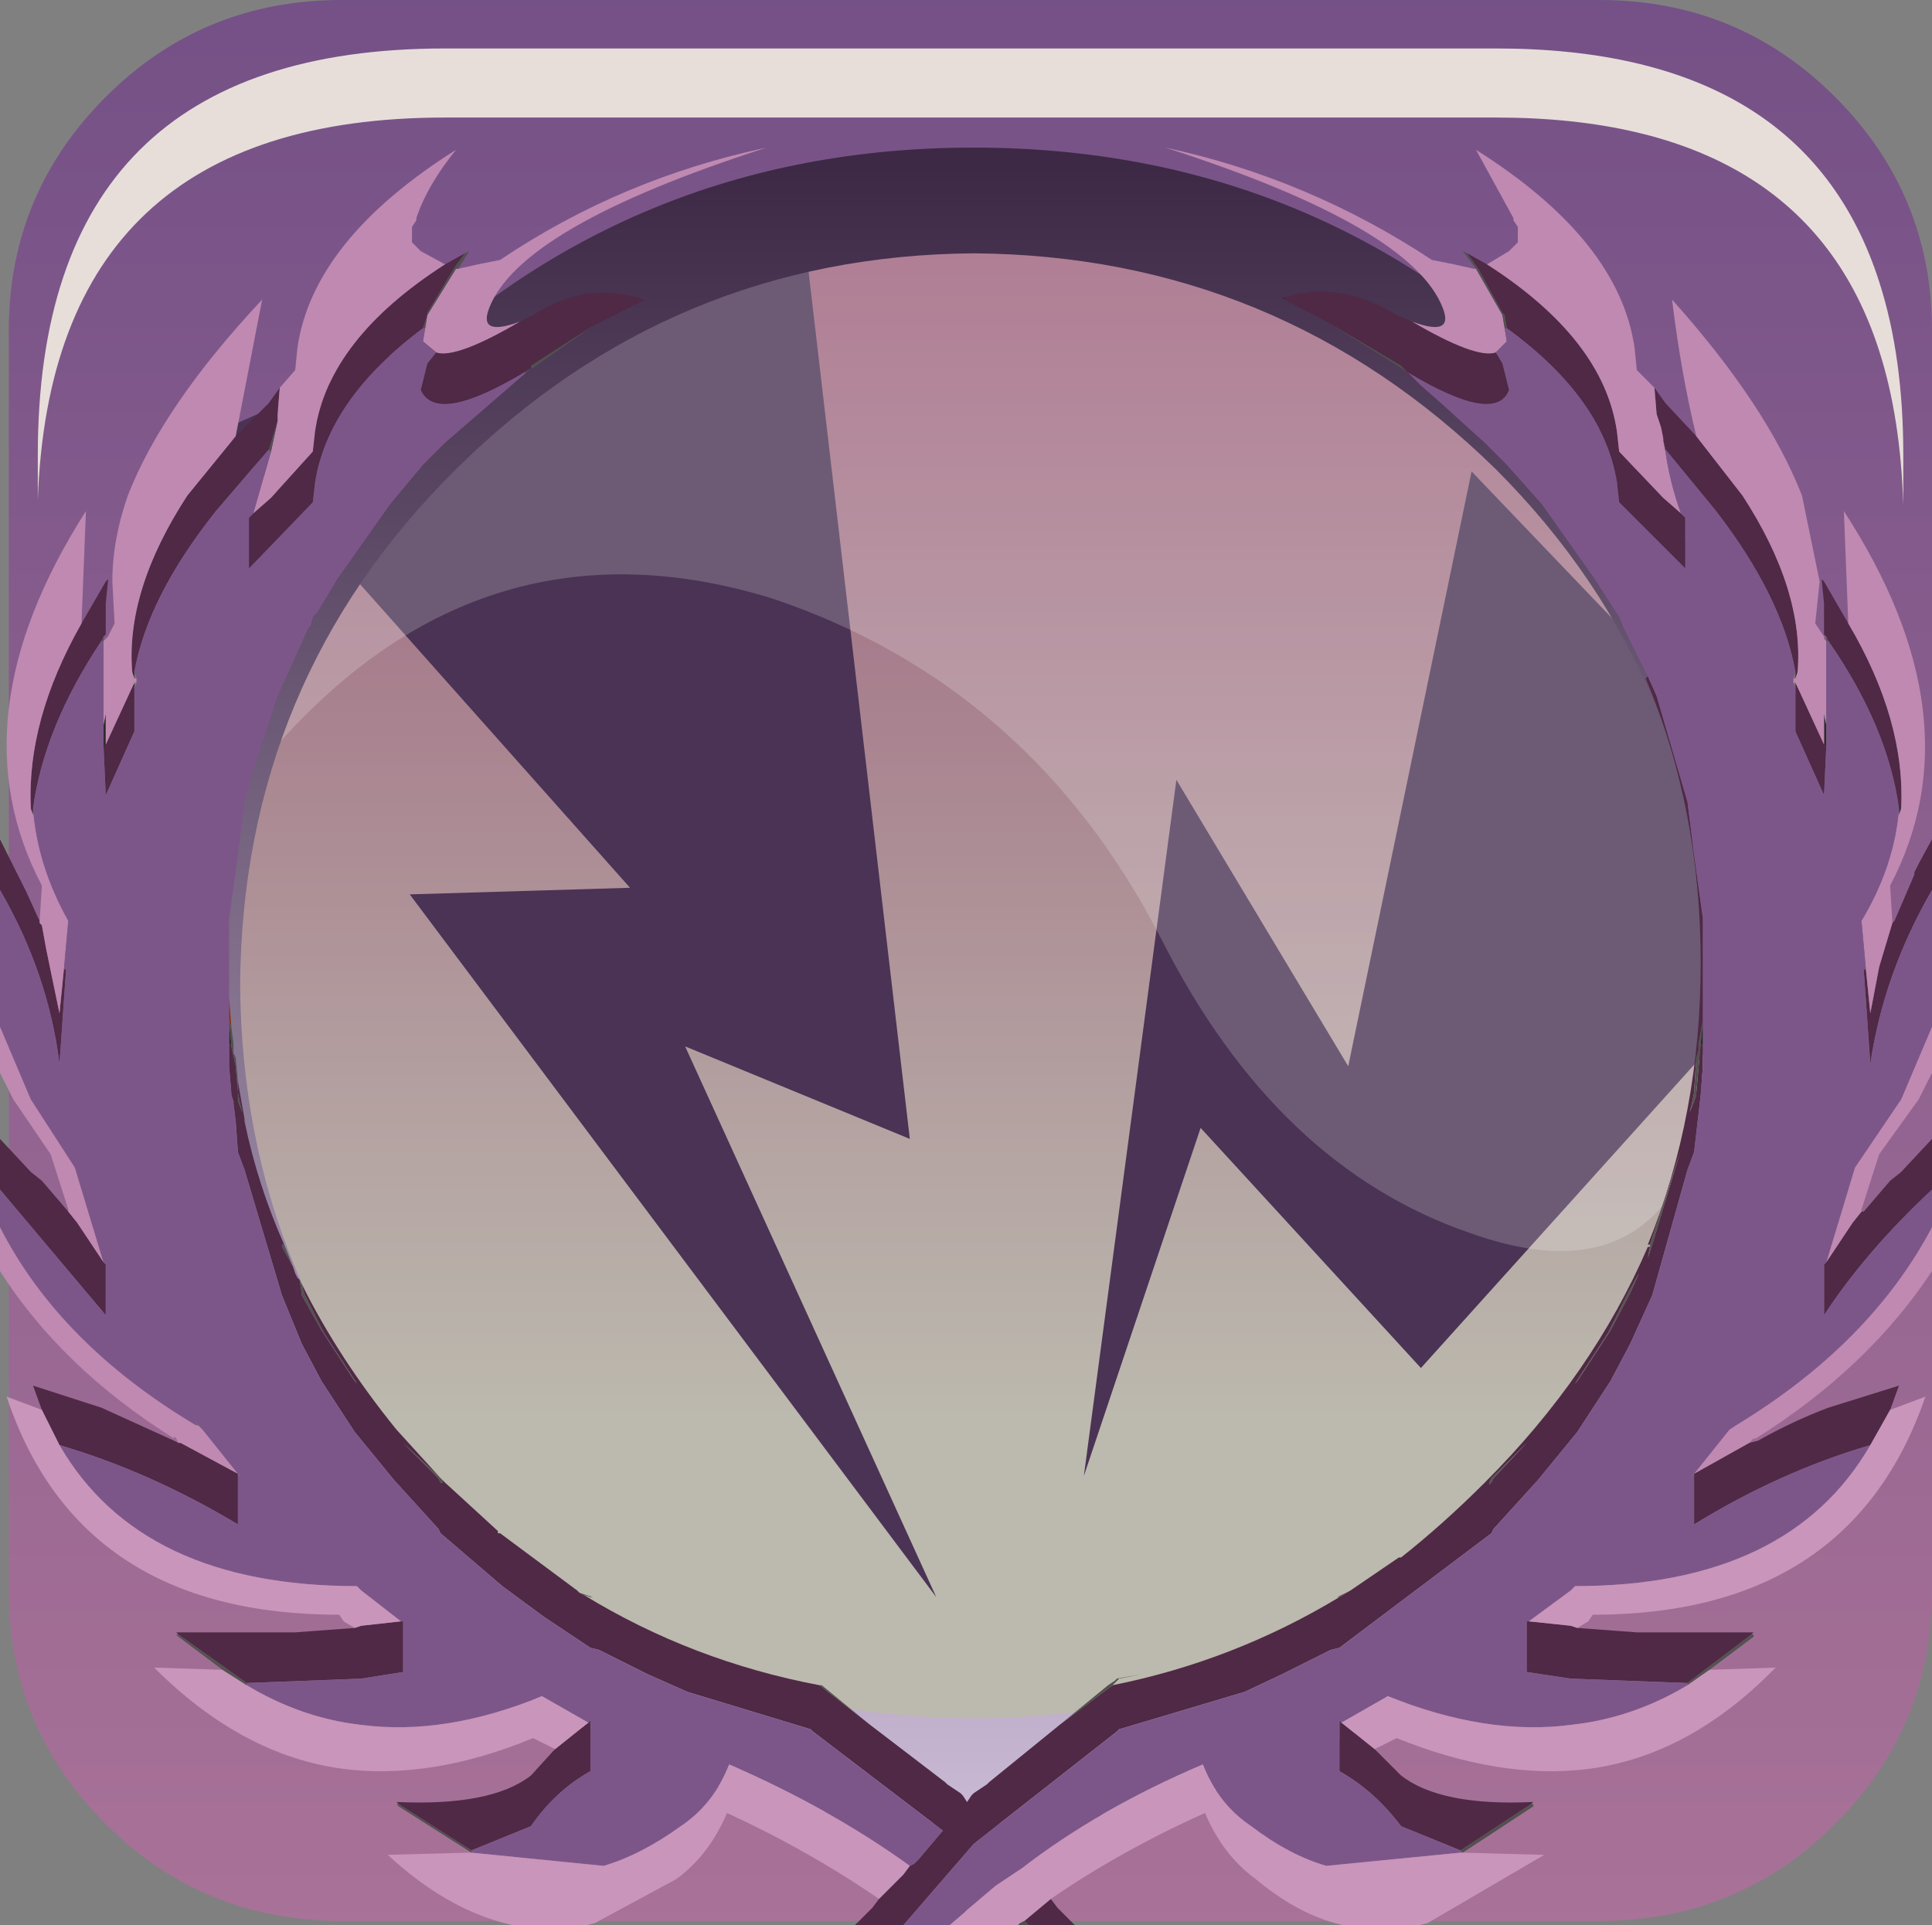 <?xml version="1.0" encoding="UTF-8" standalone="no"?>
<svg xmlns:xlink="http://www.w3.org/1999/xlink" height="65.55px" width="65.775px" xmlns="http://www.w3.org/2000/svg">
  <rect width="100%" height="100%" fill="#808080" stroke="none"/>
  <g transform="matrix(1.5, 0.0, 0.0, 1.5, 0.3, 0.0)">
    <use height="43.6" transform="matrix(1.0, 0.0, 0.0, 1.0, 0.0, 0.0)" width="43.65" xlink:href="#shape0"/>
    <use height="20.15" transform="matrix(1.159, 0.0, 0.0, 1.161, 6.05, 5.0)" width="28.2" xlink:href="#sprite0"/>
    <use height="38.05" transform="matrix(1.0, 0.0, 0.0, 1.0, 2.95, 3.35)" width="37.95" xlink:href="#shape2"/>
    <use height="8.6" transform="matrix(1.208, 0.0, 0.0, 1.206, 0.658, 1.1)" width="35.05" xlink:href="#sprite1"/>
    <use height="40.35" transform="matrix(1.0, 0.0, 0.0, 1.0, -0.2, 3.35)" width="43.85" xlink:href="#shape4"/>
  </g>
  <defs>
    <g id="shape0" transform="matrix(1.0, 0.0, 0.0, 1.0, 0.0, 0.0)">
      <path d="M36.1 0.0 Q39.25 0.0 41.45 2.2 43.65 4.4 43.65 7.5 L43.65 36.1 Q43.65 39.2 41.45 41.4 39.25 43.6 36.1 43.6 L7.55 43.6 Q4.4 43.6 2.2 41.4 0.0 39.2 0.0 36.1 L0.0 7.5 Q0.0 4.4 2.2 2.2 4.4 0.0 7.55 0.0 L36.1 0.0" fill="url(#gradient0)" fill-rule="evenodd" stroke="none"/>
      <path d="M39.7 21.9 Q39.7 29.3 34.5 34.6 29.3 39.8 21.9 39.8 14.45 39.8 9.25 34.6 4.05 29.3 4.05 21.9 4.05 14.55 9.25 9.3 14.55 4.05 21.9 4.05 29.3 4.05 34.5 9.3 39.7 14.55 39.7 21.9" fill="url(#gradient1)" fill-rule="evenodd" stroke="none"/>
      <path d="M30.4 24.2 L33.2 10.7 42.05 19.95 32.05 31.05 27.05 25.6 24.4 33.5 26.5 17.7 30.4 24.2 M15.35 23.75 L21.05 36.25 9.1 20.3 14.1 20.15 4.85 9.75 17.9 4.0 20.45 25.85 15.35 23.75" fill="#4a3355" fill-rule="evenodd" stroke="none"/>
    </g>
    <linearGradient gradientTransform="matrix(0.0, -0.055, -0.055, 0.0, 21.8, 18.15)" gradientUnits="userSpaceOnUse" id="gradient0" spreadMethod="pad" x1="-819.2" x2="819.2">
      <stop offset="0.012" stop-color="#bf809f"/>
      <stop offset="1.0" stop-color="#543c7c"/>
    </linearGradient>
    <linearGradient gradientTransform="matrix(0.0, -0.017, -0.017, 0.0, 21.9, 18.55)" gradientUnits="userSpaceOnUse" id="gradient1" spreadMethod="pad" x1="-819.2" x2="819.2">
      <stop offset="0.012" stop-color="#bcb9ae"/>
      <stop offset="1.0" stop-color="#9b5b79"/>
    </linearGradient>
    <g id="sprite0" transform="matrix(1.0, 0.0, 0.0, 1.0, 0.0, 0.0)">
      <use height="20.15" transform="matrix(1.0, 0.0, 0.0, 1.0, 0.0, 0.0)" width="28.2" xlink:href="#shape1"/>
    </g>
    <g id="shape1" transform="matrix(1.0, 0.0, 0.0, 1.0, 0.0, 0.0)">
      <path d="M27.65 18.45 L27.4 18.95 Q26.2 20.8 23.4 19.8 19.6 18.5 17.35 14.05 14.8 9.1 9.75 7.4 4.1 5.65 0.0 10.3 1.0 6.85 3.7 4.15 7.2 0.65 11.9 0.05 L14.8 0.05 18.4 0.65 Q21.55 1.65 24.05 4.15 28.2 8.3 28.2 14.25 28.2 16.45 27.65 18.45" fill="#ffffff" fill-opacity="0.196" fill-rule="evenodd" stroke="none"/>
    </g>
    <g id="shape2" transform="matrix(1.0, 0.0, 0.0, 1.0, -2.95, -3.35)">
      <path d="M35.3 8.9 Q40.9 14.4 40.9 22.35 40.9 30.2 35.3 35.7 29.8 41.4 21.9 41.4 14.0 41.4 8.5 35.7 2.95 30.2 2.95 22.35 2.95 14.4 8.5 8.9 14.0 3.35 21.9 3.35 29.8 3.35 35.3 8.9 M33.75 10.65 Q28.8 5.8 21.9 5.75 15.05 5.8 10.15 10.65 5.3 15.45 5.25 22.35 5.3 29.3 10.15 34.15 15.05 39.0 21.9 39.0 28.8 39.0 33.75 34.15 38.55 29.3 38.55 22.35 38.55 15.45 33.75 10.65" fill="url(#gradient2)" fill-rule="evenodd" stroke="none"/>
    </g>
    <linearGradient gradientTransform="matrix(0.0, 0.023, -0.023, 0.0, 21.9, 22.6)" gradientUnits="userSpaceOnUse" id="gradient2" spreadMethod="pad" x1="-819.2" x2="819.2">
      <stop offset="0.0" stop-color="#3d2945"/>
      <stop offset="1.0" stop-color="#cabad6"/>
    </linearGradient>
    <g id="sprite1" transform="matrix(1.0, 0.0, 0.0, 1.0, 0.2, 0.0)">
      <use height="8.6" transform="matrix(1.0, 0.0, 0.0, 1.0, -0.2, 0.0)" width="35.05" xlink:href="#shape3"/>
    </g>
    <g id="shape3" transform="matrix(1.0, 0.0, 0.0, 1.0, 0.2, 0.0)">
      <path d="M34.4 4.4 Q34.85 5.8 34.85 7.65 L34.85 8.6 Q34.8 6.95 34.4 5.7 33.0 1.3 27.2 1.3 L7.45 1.3 Q0.05 1.3 -0.2 8.5 L-0.2 7.65 Q-0.2 0.0 7.45 0.0 L27.2 0.0 Q33.0 0.0 34.4 4.4" fill="#e7deda" fill-rule="evenodd" stroke="none"/>
    </g>
    <g id="shape4" transform="matrix(1.0, 0.0, 0.0, 1.0, 0.2, -3.35)">
      <path d="M41.15 13.2 L41.2 13.2 41.75 14.15 Q43.05 16.35 42.95 18.35 L42.9 18.35 Q42.65 16.5 41.3 14.55 L41.25 14.45 41.2 14.4 41.2 13.9 41.2 13.7 41.15 13.2 M41.25 16.95 L41.2 18.05 40.55 16.6 40.55 15.6 40.6 15.6 41.2 16.9 41.25 16.95 M40.55 15.25 Q40.25 13.55 38.75 11.6 L37.6 10.2 37.55 10.0 37.55 9.95 37.5 9.7 37.4 9.4 37.35 8.8 37.6 9.15 38.3 9.9 39.35 11.25 Q40.75 13.4 40.6 15.25 L40.55 15.25 M37.95 11.65 L38.05 11.75 38.05 12.9 37.95 12.8 36.55 11.4 36.5 10.95 Q36.2 9.05 34.0 7.45 L33.95 7.15 33.9 7.1 33.35 6.1 33.1 5.75 33.55 6.0 Q36.2 7.7 36.5 9.8 L36.55 10.25 37.55 11.3 37.95 11.65 M33.75 8.0 L33.9 8.25 34.05 8.85 Q33.75 9.65 31.75 8.45 L31.65 8.35 31.6 8.3 30.0 7.35 28.95 6.8 28.95 6.75 Q30.2 6.35 31.5 7.15 L31.85 7.3 Q33.3 8.15 33.75 8.0 M37.2 15.35 L37.4 15.8 38.1 18.2 38.25 19.4 38.45 20.85 38.45 21.75 38.45 21.8 38.45 22.0 38.45 23.15 38.35 23.7 38.35 23.85 38.3 24.0 38.25 24.8 38.2 25.05 38.15 25.25 38.25 25.0 38.3 24.85 38.3 24.8 38.4 23.7 38.45 23.7 38.45 24.2 38.4 24.85 38.25 26.15 38.1 26.55 37.3 29.4 36.8 30.5 36.35 31.35 35.6 32.5 34.7 33.6 33.7 34.7 33.65 34.8 30.2 37.4 30.0 37.45 28.9 38.0 28.05 38.4 25.2 39.25 25.15 39.3 21.9 41.85 20.3 43.7 19.25 43.7 19.25 43.65 19.6 43.3 19.75 43.1 20.05 42.8 20.25 42.6 20.3 42.55 20.45 42.35 20.55 42.3 20.65 42.2 21.2 41.55 18.25 39.3 18.2 39.25 15.4 38.4 14.5 38.0 13.4 37.45 13.2 37.4 12.15 36.7 11.2 36.0 9.8 34.8 9.75 34.7 8.75 33.6 7.85 32.5 7.1 31.35 6.65 30.5 6.2 29.4 5.35 26.55 5.2 26.15 5.15 25.45 5.1 25.05 5.1 25.0 5.05 24.85 5.05 24.8 5.0 24.2 5.0 23.7 5.05 23.7 5.05 23.75 5.15 24.2 5.2 24.8 5.2 25.0 5.3 25.25 5.25 25.05 5.2 24.8 5.2 24.55 5.35 25.4 5.35 25.45 Q5.65 26.9 6.25 28.25 L6.2 28.25 6.2 28.3 6.45 28.75 6.5 28.9 6.55 29.0 6.6 29.05 6.65 29.35 6.65 29.4 7.1 30.2 7.85 31.35 7.9 31.4 7.15 30.25 6.7 29.35 6.65 29.15 Q7.5 30.85 8.8 32.45 L9.8 33.55 8.95 32.75 9.75 33.55 9.8 33.65 9.85 33.65 9.85 33.6 9.9 33.65 11.1 34.75 11.1 34.8 11.15 34.8 12.9 36.1 12.95 36.15 13.05 36.2 Q15.5 37.7 18.4 38.25 L19.55 39.15 21.25 40.45 21.3 40.5 21.6 40.7 21.65 40.75 21.75 40.9 21.85 40.75 21.9 40.7 22.2 40.5 22.25 40.45 23.85 39.15 25.05 38.25 Q27.8 37.7 30.2 36.25 L30.45 36.1 31.55 35.35 31.6 35.35 Q32.55 34.6 33.5 33.65 35.95 31.2 37.2 28.3 L37.25 28.3 37.2 28.55 37.3 28.25 37.95 26.1 37.25 28.25 37.2 28.25 Q38.4 25.3 38.4 21.85 38.4 18.35 37.15 15.4 L37.2 15.35 M32.95 42.0 L31.6 41.45 Q31.0 40.65 30.2 40.2 L30.2 39.1 30.25 39.1 31.0 39.7 31.05 39.75 31.6 40.3 Q32.5 41.0 34.6 40.9 L34.55 40.95 32.95 42.0 M38.1 38.2 L35.45 38.1 34.45 37.95 34.45 36.8 34.5 36.8 35.45 36.9 35.6 36.95 36.95 37.05 39.6 37.05 39.55 37.1 38.1 38.2 M42.25 32.8 Q40.2 33.4 38.25 34.6 L38.25 33.5 38.25 33.45 39.5 32.75 39.7 32.7 Q40.5 32.25 41.3 31.95 L42.9 31.45 42.7 32.0 42.25 32.8 M43.65 27.0 Q42.15 28.4 41.2 29.85 L41.2 28.7 41.25 28.65 41.85 27.75 42.05 27.5 42.1 27.5 42.7 26.8 42.95 26.6 43.65 25.85 43.65 27.0 M43.65 20.2 Q42.55 22.1 42.25 24.15 L42.1 22.0 42.15 22.0 42.25 23.0 42.45 21.95 42.75 20.95 42.8 20.9 43.25 19.85 43.25 19.8 43.3 19.7 43.35 19.6 43.65 19.05 43.65 20.2 M10.35 5.75 L10.1 6.1 9.5 7.1 9.5 7.15 9.4 7.45 Q7.25 9.05 6.95 10.95 L6.9 11.4 5.55 12.8 5.45 12.9 5.45 11.75 5.55 11.65 5.95 11.3 6.9 10.25 6.95 9.8 Q7.25 7.7 9.9 6.0 L10.35 5.75 M11.6 7.3 L11.9 7.15 Q13.15 6.35 14.4 6.8 L14.45 6.8 13.25 7.4 11.85 8.3 11.85 8.35 11.7 8.45 Q9.7 9.65 9.35 8.85 L9.5 8.25 9.7 8.0 Q10.15 8.15 11.6 7.3 M6.15 8.8 L6.1 9.4 6.1 9.55 5.9 10.2 4.7 11.6 Q3.15 13.55 2.85 15.25 L2.8 15.25 Q2.65 13.4 4.05 11.25 L5.15 9.9 5.9 9.15 6.15 8.8 M2.2 16.9 L2.8 15.6 2.85 15.6 2.85 16.6 2.2 18.05 2.15 16.95 2.2 16.9 M2.2 13.2 L2.25 13.2 2.2 13.7 2.2 13.9 2.2 14.4 2.15 14.45 2.1 14.55 Q0.8 16.5 0.55 18.35 L0.5 18.35 Q0.4 16.35 1.65 14.15 L2.2 13.2 M1.25 22.0 L1.3 22.0 1.15 24.15 Q0.9 22.1 -0.2 20.2 L-0.2 19.05 0.4 20.25 0.65 20.8 0.7 20.9 0.7 20.95 0.75 21.0 0.85 21.55 1.15 23.0 1.25 22.0 M2.15 28.65 L2.2 28.7 2.2 29.85 -0.2 27.0 -0.2 25.85 0.5 26.6 0.75 26.8 1.35 27.5 1.55 27.75 2.15 28.65 M5.2 33.5 L5.2 34.6 Q3.2 33.4 1.15 32.8 L0.75 32.0 0.55 31.45 2.1 31.95 3.75 32.7 3.85 32.75 3.9 32.75 5.2 33.45 5.2 33.5 M8.9 36.8 L8.95 36.8 8.95 37.95 8.0 38.1 5.4 38.2 3.85 37.1 3.8 37.05 6.5 37.05 7.85 36.95 8.0 36.9 8.9 36.8 M13.2 39.1 L13.2 40.2 Q12.4 40.65 11.85 41.45 L10.5 42.0 8.85 40.95 8.8 40.9 Q10.95 41.0 11.85 40.3 L12.35 39.75 12.4 39.7 13.15 39.1 13.2 39.1 M33.65 33.65 L33.7 33.55 34.45 32.75 33.65 33.55 33.6 33.65 33.6 33.7 33.65 33.65 M36.8 29.35 L37.0 28.9 36.75 29.35 36.3 30.25 35.55 31.4 35.6 31.35 36.35 30.2 36.8 29.35 M23.65 43.1 L23.8 43.3 24.15 43.65 24.15 43.7 23.15 43.7 23.05 43.6 23.65 43.1" fill="#4f2945" fill-rule="evenodd" stroke="none"/>
      <path d="M41.2 13.2 L41.15 13.2 41.15 13.15 41.2 13.2 M42.9 18.35 L42.95 18.35 42.9 18.5 42.9 18.35 M41.25 16.45 L41.25 16.95 41.2 16.9 41.2 16.2 41.25 16.45 M38.45 23.15 L38.45 23.7 38.4 23.7 38.45 23.15 M30.2 39.1 L30.2 39.05 30.25 39.1 30.2 39.1 M40.6 15.25 L40.55 15.4 40.55 15.25 40.6 15.25 M40.55 15.6 L40.55 15.5 40.6 15.6 40.55 15.6 M28.95 6.8 L28.9 6.75 28.95 6.75 28.95 6.8 M5.05 23.7 L5.0 23.7 5.0 23.15 5.05 23.7 M19.25 43.65 L19.25 43.7 19.2 43.7 19.25 43.65 M2.8 15.25 L2.85 15.25 2.85 15.4 2.8 15.25 M2.15 16.45 L2.2 16.2 2.2 16.9 2.15 16.95 2.15 16.45 M2.8 15.6 L2.85 15.5 2.85 15.6 2.8 15.6 M2.2 13.2 L2.25 13.15 2.25 13.2 2.2 13.2 M13.15 39.1 L13.2 39.05 13.2 39.1 13.15 39.1 M0.5 18.35 L0.55 18.35 0.55 18.5 0.5 18.35 M24.15 43.7 L24.15 43.65 24.2 43.7 24.15 43.7" fill="#2c2c29" fill-rule="evenodd" stroke="none"/>
      <path d="M42.95 18.35 Q43.05 16.35 41.75 14.15 L41.65 11.6 Q44.7 16.3 42.7 20.1 L42.75 20.9 42.75 20.95 42.45 21.95 42.25 23.0 42.15 22.0 42.05 20.9 Q42.8 19.65 42.9 18.35 L42.9 18.5 42.95 18.35 M41.25 14.55 L41.25 16.45 41.2 16.2 41.2 16.9 40.6 15.6 40.55 15.5 40.5 15.5 40.5 15.4 40.55 15.4 40.6 15.25 Q40.75 13.4 39.35 11.25 L38.3 9.9 Q37.95 8.45 37.75 6.8 39.9 9.2 40.7 11.25 L41.1 13.2 41.0 14.15 41.2 14.45 41.2 14.5 41.25 14.55 M37.6 10.25 Q37.7 10.95 37.95 11.65 L37.55 11.3 36.55 10.25 36.5 9.8 Q36.2 7.7 33.55 6.0 L34.05 5.7 34.25 5.5 34.25 5.15 34.15 5.0 34.15 4.95 33.3 3.4 Q36.55 5.45 36.9 7.9 L36.95 8.4 37.35 8.8 37.4 9.4 37.5 9.7 37.55 9.95 37.55 10.0 37.6 10.25 M33.95 7.45 L34.0 7.75 33.75 8.0 Q33.3 8.15 31.85 7.3 32.8 7.65 32.55 7.0 31.85 5.15 26.25 3.35 29.5 4.05 32.3 5.9 L32.8 6.0 33.25 6.1 33.3 6.1 33.9 7.15 33.95 7.45 M38.25 33.45 L39.05 32.45 39.2 32.35 Q42.25 30.5 43.65 27.85 L43.65 28.85 Q42.2 31.05 39.65 32.65 L39.6 32.65 39.5 32.75 38.25 33.45 M41.25 28.65 L41.9 26.5 42.95 24.95 43.65 23.3 43.65 24.35 43.55 24.55 43.35 24.95 42.45 26.2 42.05 27.45 42.05 27.5 41.85 27.75 41.25 28.65 M9.5 7.15 L10.15 6.1 10.2 6.1 10.65 6.0 11.15 5.9 Q13.9 4.05 17.2 3.35 11.6 5.15 10.9 7.0 10.65 7.65 11.6 7.3 10.15 8.15 9.7 8.0 L9.4 7.75 9.45 7.45 9.5 7.15 M6.15 8.8 L6.5 8.4 6.55 7.9 Q6.9 5.45 10.15 3.4 9.5 4.2 9.25 4.95 L9.25 5.0 9.15 5.15 9.15 5.5 9.35 5.7 9.9 6.0 Q7.25 7.7 6.95 9.8 L6.9 10.25 5.95 11.3 5.55 11.65 5.95 10.25 6.1 9.55 6.1 9.4 6.15 8.8 M5.15 9.9 L4.05 11.25 Q2.65 13.4 2.8 15.25 L2.85 15.4 2.9 15.4 2.9 15.5 2.85 15.5 2.8 15.6 2.2 16.9 2.2 16.2 2.15 16.45 2.15 14.55 2.2 14.5 2.25 14.45 2.4 14.15 2.35 13.2 Q2.35 12.25 2.7 11.25 3.5 9.2 5.75 6.8 L5.15 9.9 M0.55 18.35 Q0.65 19.65 1.35 20.9 L1.25 22.0 1.15 23.0 0.85 21.55 0.75 21.0 0.7 20.95 0.7 20.9 0.75 20.1 Q-1.25 16.3 1.75 11.6 L1.65 14.15 Q0.4 16.35 0.5 18.35 L0.55 18.5 0.55 18.35 M-0.2 23.3 L0.5 24.95 1.5 26.5 2.15 28.65 1.55 27.75 1.35 27.5 1.35 27.45 0.95 26.2 0.1 24.95 -0.1 24.55 -0.2 24.35 -0.2 23.3 M-0.2 27.85 Q1.15 30.5 4.25 32.35 L4.3 32.35 4.4 32.45 5.2 33.45 3.9 32.75 3.85 32.75 3.8 32.65 3.75 32.6 3.75 32.65 Q1.2 31.05 -0.2 28.85 L-0.2 27.85" fill="#bf89b1" fill-rule="evenodd" stroke="none"/>
      <path d="M41.3 14.55 Q42.65 16.5 42.9 18.35 42.8 19.65 42.05 20.9 L42.15 22.0 42.1 22.0 42.25 24.15 Q42.55 22.1 43.65 20.2 L43.65 23.3 42.95 24.95 41.9 26.5 41.25 28.65 41.2 28.7 41.2 29.85 Q42.15 28.4 43.65 27.0 L43.65 27.85 Q42.25 30.5 39.2 32.35 L39.05 32.45 38.25 33.45 38.2 33.5 38.25 33.5 38.25 34.6 Q40.2 33.4 42.25 32.8 40.4 36.0 35.55 36.0 L35.45 36.1 34.5 36.8 34.45 36.8 34.45 37.95 35.45 38.1 38.1 38.2 38.1 38.25 Q36.85 39.0 35.45 39.15 33.55 39.4 31.3 38.5 L30.25 39.1 30.2 39.05 30.2 39.1 30.2 40.2 Q31.0 40.65 31.6 41.45 L32.95 42.0 33.0 42.05 32.95 42.05 29.9 42.35 Q29.05 42.1 28.2 41.45 27.45 40.95 27.1 40.05 24.75 41.05 23.0 42.4 L22.4 42.8 21.75 43.35 21.7 43.4 21.35 43.7 20.3 43.7 21.9 41.85 25.15 39.3 25.2 39.25 28.05 38.4 28.9 38.0 30.0 37.45 30.2 37.4 33.65 34.8 33.7 34.7 34.7 33.6 35.6 32.5 36.35 31.35 36.8 30.5 37.3 29.4 38.1 26.55 38.25 26.15 38.4 24.85 38.45 24.2 38.45 23.7 38.45 23.15 38.45 22.0 38.45 21.8 38.45 21.75 38.45 20.85 38.25 19.4 38.1 18.2 37.4 15.8 37.2 15.35 36.65 14.25 36.55 14.0 36.0 13.15 34.8 11.45 34.0 10.55 33.65 10.2 33.55 10.1 33.5 10.05 32.45 9.1 32.05 8.75 31.75 8.45 Q33.75 9.65 34.05 8.85 L33.9 8.25 33.75 8.0 34.0 7.75 33.95 7.45 34.0 7.45 Q36.2 9.05 36.5 10.95 L36.55 11.4 37.95 12.8 38.05 12.9 38.05 11.75 37.95 11.65 Q37.7 10.95 37.6 10.25 L37.6 10.2 38.75 11.6 Q40.25 13.55 40.55 15.25 L40.5 15.4 40.5 15.5 40.55 15.6 40.55 16.6 41.2 18.05 41.25 16.95 41.25 16.45 41.25 14.55 41.3 14.55 M5.0 23.7 L5.0 24.2 5.05 24.8 5.05 24.85 5.1 25.0 5.1 25.05 5.15 25.45 5.2 26.15 5.35 26.55 6.2 29.4 6.65 30.5 7.1 31.35 7.85 32.5 8.75 33.6 9.75 34.7 9.8 34.8 11.2 36.0 12.15 36.7 13.2 37.4 13.4 37.45 14.5 38.0 15.4 38.4 18.2 39.25 18.25 39.3 21.2 41.55 20.65 42.2 20.55 42.3 20.45 42.35 Q18.65 41.05 16.35 40.05 16.0 40.95 15.25 41.45 14.35 42.1 13.5 42.35 L10.5 42.05 10.5 42.0 11.85 41.45 Q12.4 40.65 13.2 40.2 L13.2 39.1 13.2 39.05 13.15 39.1 12.1 38.5 Q9.9 39.4 8.0 39.15 6.65 39.0 5.4 38.25 L5.4 38.2 8.0 38.1 8.95 37.95 8.95 36.8 8.9 36.8 8.0 36.1 7.9 36.0 Q3.0 36.0 1.15 32.8 3.2 33.4 5.2 34.6 L5.2 33.5 5.25 33.5 5.2 33.45 4.4 32.45 4.3 32.35 4.25 32.3 4.25 32.35 Q1.15 30.5 -0.2 27.85 L-0.2 27.0 2.2 29.85 2.2 28.7 2.15 28.65 1.5 26.5 0.5 24.95 -0.2 23.3 -0.2 20.2 Q0.9 22.1 1.15 24.15 L1.3 22.0 1.25 22.0 1.35 20.9 Q0.65 19.65 0.55 18.35 0.8 16.5 2.1 14.55 L2.15 14.55 2.15 16.45 2.15 16.95 2.2 18.05 2.85 16.6 2.85 15.6 2.9 15.5 2.9 15.4 2.85 15.25 Q3.15 13.55 4.7 11.6 L5.9 10.2 5.95 10.25 5.55 11.65 5.45 11.75 5.45 12.9 5.55 12.8 6.9 11.4 6.95 10.95 Q7.25 9.05 9.4 7.45 L9.45 7.45 9.4 7.75 9.7 8.0 9.5 8.25 9.35 8.85 Q9.7 9.65 11.7 8.45 L11.75 8.45 9.9 10.05 9.55 10.4 9.4 10.55 8.9 11.15 8.65 11.45 7.45 13.15 7.0 13.9 6.9 14.0 6.85 14.2 6.8 14.25 6.1 15.8 5.7 17.0 5.6 17.3 5.35 18.2 5.2 19.4 5.05 20.5 5.0 20.85 5.0 21.55 5.0 21.85 5.0 22.0 5.0 22.65 5.0 23.15 5.0 23.7" fill="#7d5689" fill-rule="evenodd" stroke="none"/>
      <path d="M41.25 14.45 L41.3 14.55 41.25 14.55 41.25 14.45 M37.6 10.2 L37.6 10.25 37.55 10.0 37.6 10.2 M34.0 7.45 L33.95 7.45 33.9 7.15 33.3 6.1 33.0 5.7 33.1 5.75 33.35 6.1 33.9 7.1 33.95 7.15 34.0 7.45 M33.0 42.05 L32.95 42.0 34.55 40.95 34.6 40.95 34.6 41.0 33.0 42.05 M38.1 38.25 L38.1 38.2 39.55 37.1 39.6 37.1 39.6 37.15 38.6 37.9 38.1 38.25 M31.75 8.45 L31.6 8.35 31.2 8.1 30.0 7.35 31.6 8.3 31.65 8.35 31.75 8.45 M37.25 28.25 L37.95 26.1 37.3 28.25 37.2 28.55 37.25 28.3 37.25 28.25 M30.45 36.1 L30.2 36.25 30.15 36.25 30.45 36.1 M25.05 38.25 L23.85 39.15 24.95 38.25 25.1 38.15 25.15 38.1 25.7 38.0 25.2 38.1 25.15 38.15 25.05 38.25 M38.4 23.7 L38.3 24.8 38.3 24.85 38.25 25.0 38.15 25.25 38.2 25.05 38.25 24.8 38.3 24.0 38.35 23.85 38.35 23.7 38.45 23.15 38.4 23.7 M36.8 29.35 L36.35 30.2 35.6 31.35 35.55 31.4 36.3 30.25 36.75 29.35 37.0 28.9 36.8 29.35 M33.65 33.65 L33.6 33.7 33.6 33.65 33.65 33.55 34.45 32.75 33.7 33.55 33.65 33.65" fill="url(#gradient3)" fill-rule="evenodd" stroke="none"/>
      <path d="M40.55 15.6 L40.5 15.5 40.55 15.5 40.55 15.6 M40.5 15.4 L40.55 15.25 40.55 15.4 40.5 15.4 M38.25 33.5 L38.2 33.5 38.25 33.45 38.25 33.5" fill="url(#gradient4)" fill-rule="evenodd" stroke="none"/>
      <path d="M21.35 43.7 L21.7 43.4 21.75 43.35 22.4 42.8 23.0 42.4 Q24.75 41.05 27.1 40.05 27.45 40.95 28.2 41.45 29.05 42.1 29.9 42.35 L32.95 42.05 33.0 42.05 34.85 42.1 32.2 43.65 32.0 43.7 30.3 43.7 30.1 43.65 Q29.2 43.4 28.3 42.65 27.55 42.1 27.15 41.15 25.25 42.0 23.65 43.1 L23.05 43.6 22.95 43.65 22.9 43.7 21.35 43.7 M30.25 39.1 L31.3 38.5 Q33.55 39.4 35.45 39.15 36.85 39.0 38.1 38.25 L38.6 37.9 40.1 37.85 Q38.15 39.85 35.85 40.15 33.85 40.4 31.5 39.45 L31.0 39.7 30.25 39.1 M34.5 36.8 L35.45 36.1 35.55 36.0 Q40.4 36.0 42.25 32.8 L42.7 32.0 43.5 31.7 Q41.8 36.65 35.95 36.65 L35.85 36.8 35.6 36.95 35.45 36.9 34.5 36.8 M20.45 42.35 L20.3 42.55 20.25 42.6 20.05 42.8 19.75 43.1 Q18.15 42.0 16.3 41.15 15.9 42.1 15.15 42.65 L13.3 43.65 13.1 43.7 11.45 43.7 11.25 43.65 Q9.9 43.3 8.6 42.1 L10.45 42.05 10.5 42.05 13.5 42.35 Q14.35 42.1 15.25 41.45 16.0 40.95 16.35 40.05 18.65 41.05 20.45 42.35 M1.15 32.8 Q3.0 36.0 7.9 36.0 L8.0 36.1 8.9 36.8 8.0 36.9 7.85 36.95 7.6 36.8 7.5 36.65 Q1.6 36.65 -0.05 31.7 L0.75 32.0 1.15 32.8 M5.4 38.25 Q6.65 39.0 8.0 39.15 9.9 39.4 12.1 38.5 L13.15 39.1 12.4 39.7 11.9 39.45 Q9.6 40.4 7.6 40.15 5.3 39.85 3.3 37.85 L4.85 37.9 5.4 38.25" fill="#c995bb" fill-rule="evenodd" stroke="none"/>
      <path d="M19.55 39.15 L18.4 38.25 18.45 38.25 19.55 39.15 M13.05 36.2 L12.95 36.15 13.25 36.25 13.2 36.25 13.05 36.2 M9.85 33.6 L9.85 33.65 9.8 33.65 9.75 33.55 8.95 32.75 9.8 33.55 9.85 33.6 M6.65 29.15 L6.7 29.35 7.15 30.25 7.9 31.4 7.85 31.35 7.1 30.2 6.65 29.4 6.65 29.35 6.6 29.05 6.65 29.15 M6.45 28.75 L6.2 28.3 6.2 28.25 6.25 28.25 6.45 28.75 M5.2 24.55 L5.2 24.8 5.25 25.05 5.3 25.25 5.2 25.0 5.2 24.8 5.15 24.2 5.05 23.75 5.05 23.7 5.0 23.15 5.05 23.3 5.1 23.7 5.1 23.9 5.15 24.0 5.2 24.55 M10.35 5.75 L10.45 5.7 10.2 6.1 10.15 6.1 9.5 7.15 9.5 7.1 10.1 6.1 10.35 5.75 M13.25 7.4 L11.9 8.35 11.85 8.35 11.75 8.45 11.7 8.45 11.85 8.35 11.85 8.3 13.25 7.4 M6.1 9.55 L5.95 10.25 5.9 10.2 6.1 9.55 M9.45 7.45 L9.4 7.45 9.5 7.15 9.45 7.45 M2.15 14.45 L2.15 14.55 2.1 14.55 2.15 14.45 M5.4 38.2 L5.4 38.25 4.85 37.9 3.85 37.15 3.8 37.1 3.85 37.1 5.4 38.2 M10.5 42.0 L10.5 42.05 8.85 41.0 8.8 40.95 8.85 40.95 10.5 42.0 M23.05 43.6 L23.15 43.7 22.9 43.7 22.95 43.65 23.05 43.6" fill="url(#gradient5)" fill-rule="evenodd" stroke="none"/>
      <path d="M2.85 15.5 L2.9 15.5 2.85 15.6 2.85 15.5 M2.9 15.4 L2.85 15.4 2.85 15.25 2.9 15.4 M4.25 32.35 L4.25 32.3 4.3 32.35 4.25 32.35 M5.2 33.45 L5.25 33.5 5.2 33.5 5.2 33.45" fill="url(#gradient6)" fill-rule="evenodd" stroke="none"/>
      <path d="M5.0 22.65 L5.05 23.3 5.0 23.15 5.0 22.65" fill="#89320e" fill-rule="evenodd" stroke="none"/>
    </g>
    <linearGradient gradientTransform="matrix(0.016, 0.0, 0.0, 0.024, 31.85, 25.35)" gradientUnits="userSpaceOnUse" id="gradient3" spreadMethod="pad" x1="-819.2" x2="819.2">
      <stop offset="0.016" stop-color="#4e4e4a"/>
      <stop offset="1.0" stop-color="#545451"/>
    </linearGradient>
    <linearGradient gradientTransform="matrix(0.006, -0.021, -0.013, -0.004, 34.05, 25.5)" gradientUnits="userSpaceOnUse" id="gradient4" spreadMethod="pad" x1="-819.2" x2="819.2">
      <stop offset="0.0" stop-color="#65645e"/>
      <stop offset="1.0" stop-color="#7d7b73"/>
    </linearGradient>
    <linearGradient gradientTransform="matrix(-0.016, 0.0, 0.0, 0.024, 11.6, 25.35)" gradientUnits="userSpaceOnUse" id="gradient5" spreadMethod="pad" x1="-819.2" x2="819.2">
      <stop offset="0.016" stop-color="#4e4e4a"/>
      <stop offset="1.0" stop-color="#545451"/>
    </linearGradient>
    <linearGradient gradientTransform="matrix(-0.006, -0.021, 0.013, -0.004, 9.35, 25.5)" gradientUnits="userSpaceOnUse" id="gradient6" spreadMethod="pad" x1="-819.2" x2="819.2">
      <stop offset="0.0" stop-color="#65645e"/>
      <stop offset="1.0" stop-color="#7d7b73"/>
    </linearGradient>
  </defs>
</svg>
